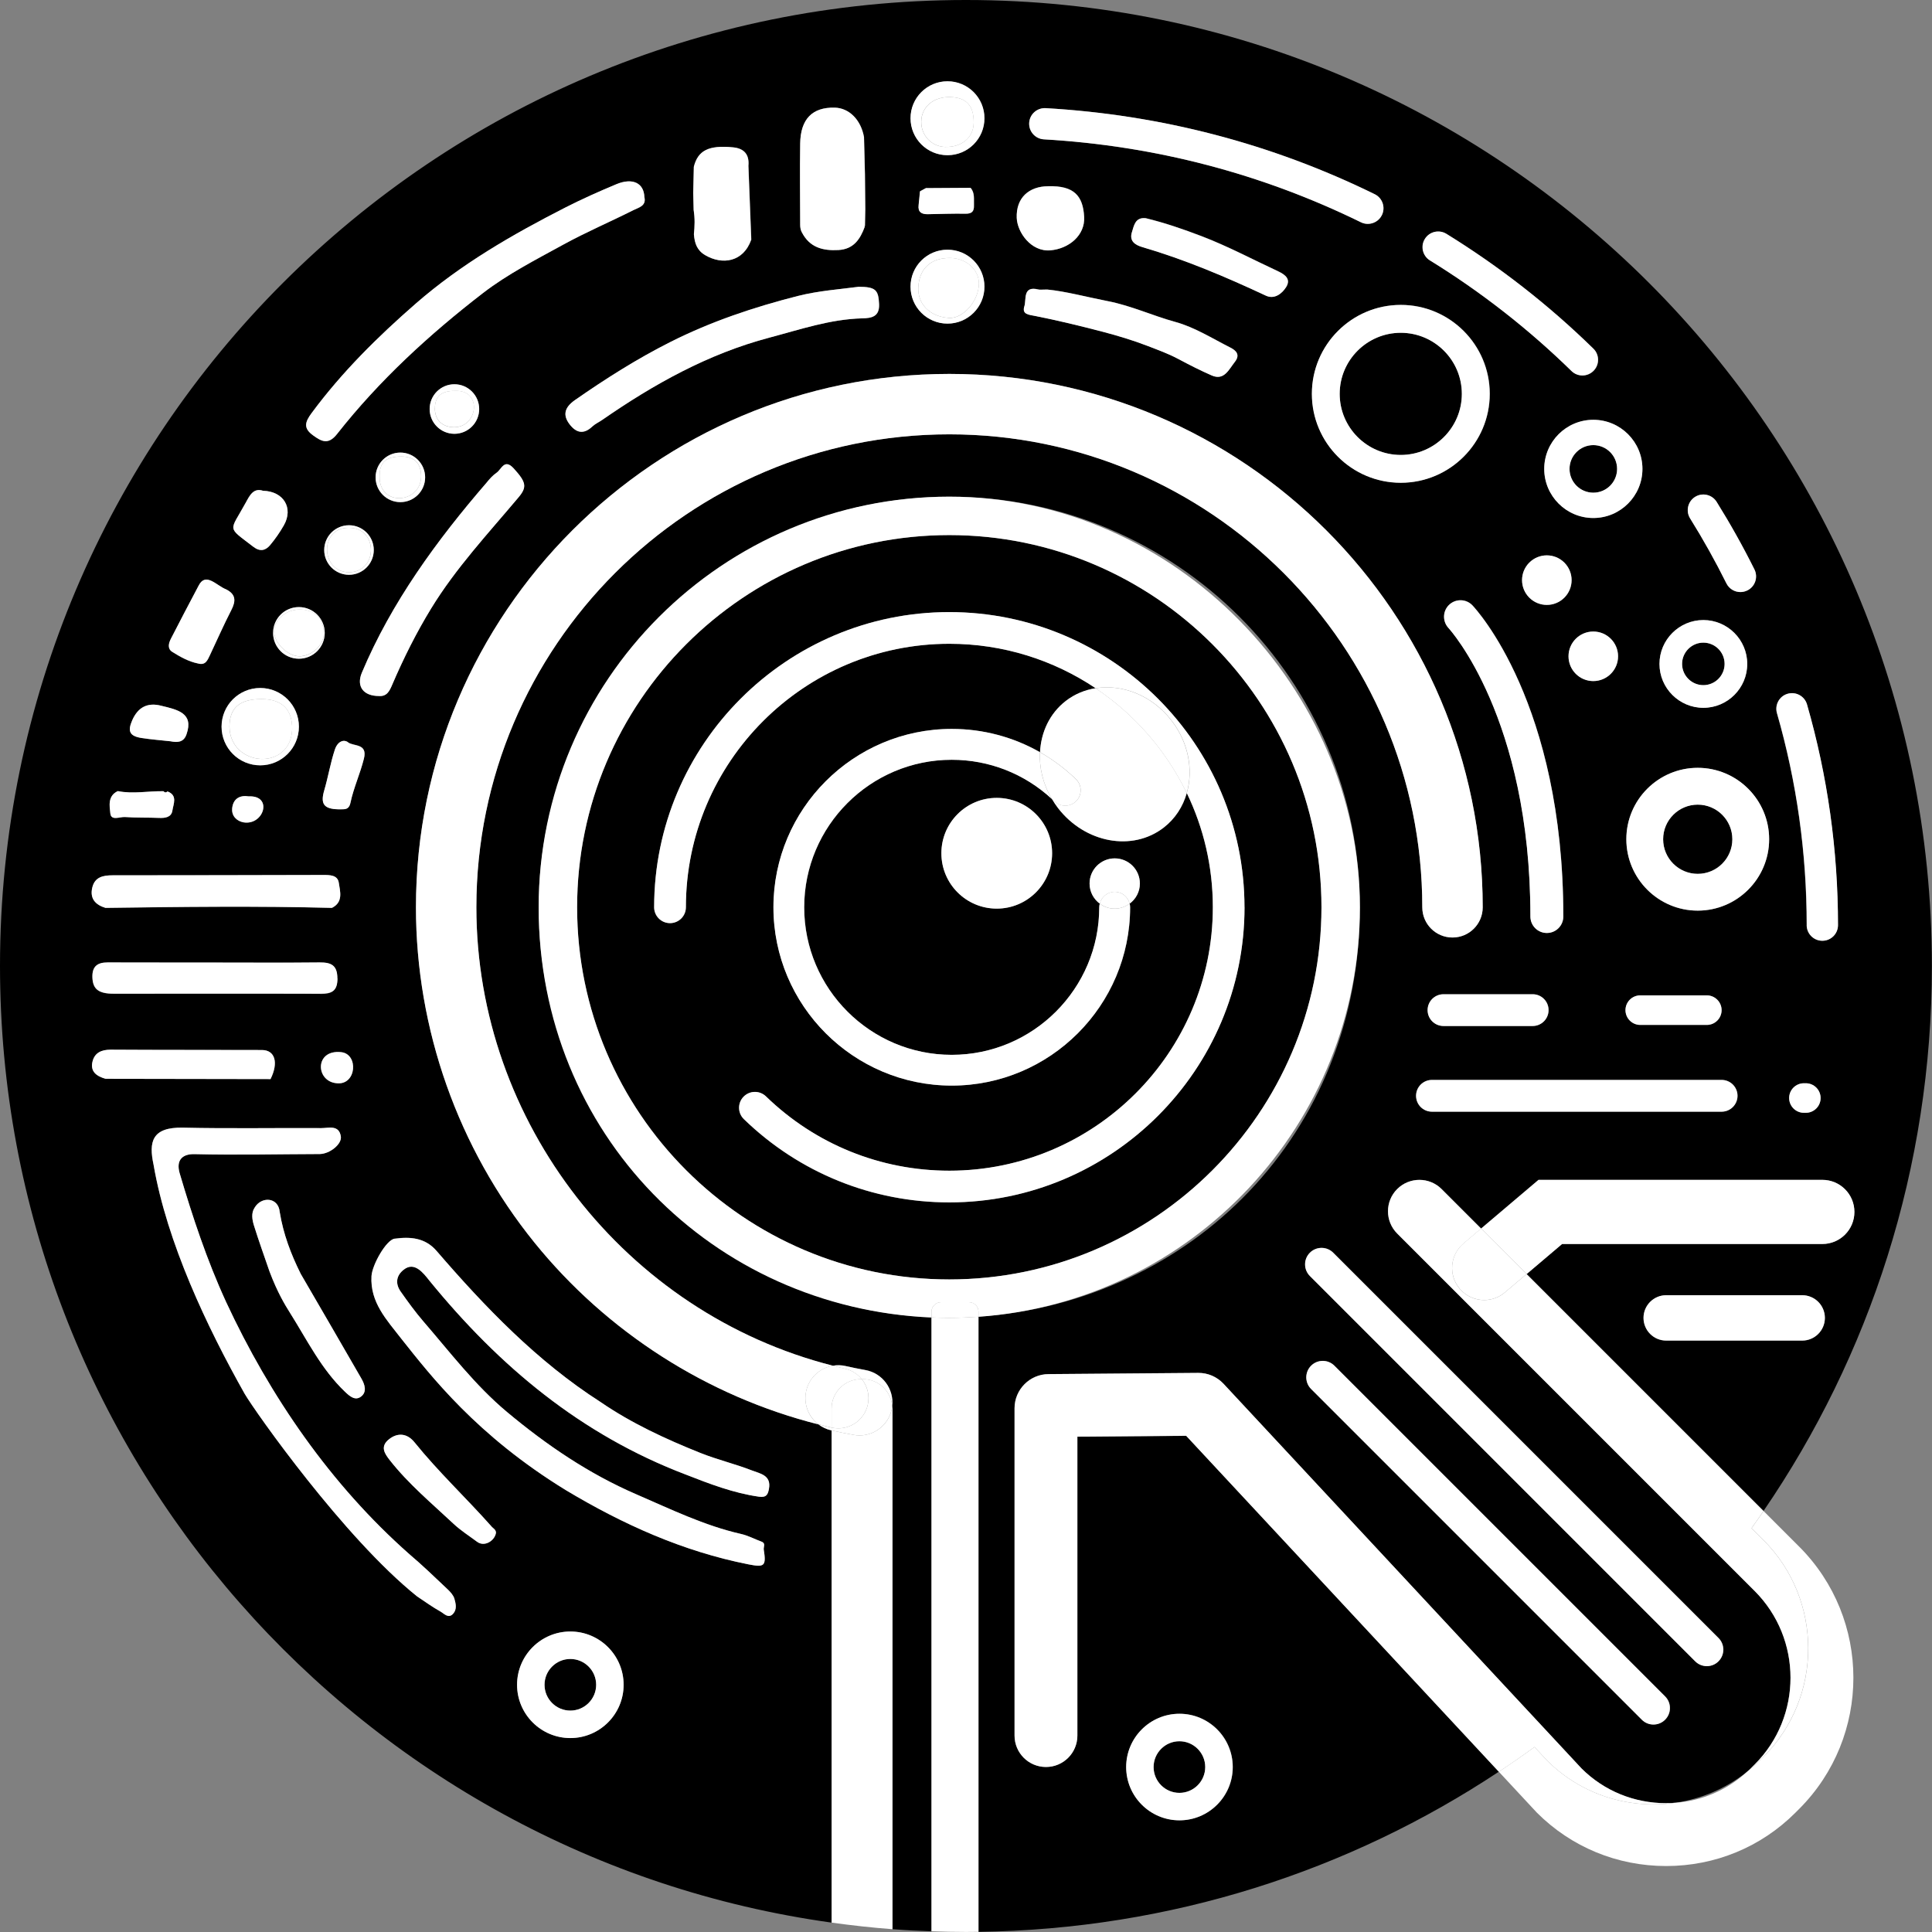 <?xml version="1.0" encoding="UTF-8"?>
<svg id="Layer_2" data-name="Layer 2" xmlns="http://www.w3.org/2000/svg" viewBox="0 0 351.75 351.75">
  <rect x="0" y="0" width="351.75" height="351.75" fill="#808080" stroke="none"/>
  <defs>
    <style>
      .cls-1 {
        fill: #fff;
      }

      .cls-2 {
        fill: none;
      }
    </style>
  </defs>
  <g id="Layer_4" data-name="Layer 4">
    <g>
      <path class="cls-2" d="m317.91,322.73c-3.8,2.97-8.21,4.8-12.76,5.48,4.78-.38,9.21-2.29,12.76-5.48Z"/>
      <path d="m240.6,165.18c0-37.36-30.4-67.76-67.76-67.76s-67.76,30.4-67.76,67.76,30.4,67.76,67.76,67.76,67.76-30.4,67.76-67.76Zm-105.23,34.5c1.11-1.14,2.94-1.17,4.08-.06,9,8.72,20.85,13.53,33.39,13.53,26.45,0,47.97-21.52,47.97-47.97,0-7.44-1.7-14.49-4.74-20.78-.7,2.46-2.11,4.67-4.21,6.29-5.71,4.4-14.32,2.81-19.23-3.56-.41-.54-.77-1.09-1.11-1.66-4.98-4.61-11.42-7.14-18.23-7.14-14.81,0-26.86,12.05-26.86,26.86s12.05,26.86,26.86,26.86,26.86-12.05,26.86-26.86c0-.23.03-.45.09-.66-1.12-.83-1.86-2.16-1.86-3.67,0-2.53,2.05-4.58,4.58-4.58s4.58,2.05,4.58,4.58c0,1.51-.74,2.83-1.86,3.66.05.21.09.43.09.66,0,17.9-14.57,32.47-32.47,32.47s-32.47-14.57-32.47-32.47,14.57-32.47,32.47-32.47c5.71,0,11.21,1.48,16.06,4.24.18-3.65,1.77-7.07,4.7-9.34,1.62-1.25,3.48-2,5.41-2.31-7.62-5.11-16.78-8.09-26.63-8.09-26.45,0-47.97,21.52-47.97,47.97,0,1.59-1.29,2.89-2.89,2.89s-2.89-1.29-2.89-2.89c0-29.63,24.11-53.74,53.74-53.74s53.74,24.11,53.74,53.74-24.11,53.74-53.74,53.74c-14.04,0-27.33-5.38-37.41-15.16-1.15-1.11-1.17-2.94-.06-4.08Zm56.19-44.34c0,5.57-4.51,10.08-10.08,10.08s-10.08-4.51-10.08-10.08,4.51-10.08,10.08-10.08,10.08,4.51,10.08,10.08Z"/>
      <path d="m103.84,302.04c-2.59,0-4.7,2.11-4.7,4.7s2.11,4.7,4.7,4.7,4.7-2.11,4.7-4.7-2.11-4.7-4.7-4.7Z"/>
      <path d="m255.03,60.59c-6.13,0-11.12,4.99-11.12,11.12s4.99,11.12,11.12,11.12,11.12-4.99,11.12-11.12-4.99-11.12-11.12-11.12Z"/>
      <path d="m309.1,159.09c3.47,0,6.3-2.82,6.3-6.3s-2.82-6.3-6.3-6.3-6.3,2.82-6.3,6.3,2.83,6.3,6.3,6.3Z"/>
      <path d="m310.12,124.75c2.14,0,3.87-1.74,3.87-3.87s-1.74-3.87-3.87-3.87-3.87,1.74-3.87,3.87,1.74,3.87,3.87,3.87Z"/>
      <path d="m285.75,85.37c0,2.39,1.94,4.33,4.33,4.33s4.33-1.94,4.33-4.33-1.94-4.33-4.33-4.33-4.33,1.94-4.33,4.33Z"/>
      <path d="m210.03,321.72c0,2.59,2.11,4.7,4.7,4.7s4.7-2.11,4.7-4.7-2.11-4.7-4.7-4.7-4.7,2.11-4.7,4.7Z"/>
      <path d="m196.14,261.56v54.42c0,3.16-2.56,5.72-5.72,5.72s-5.72-2.56-5.72-5.72v-59.59c0-3.41,2.77-6.2,6.18-6.22l27.26-.22c1.74-.01,3.39.7,4.58,1.95l65.24,70.1c4.1,4.06,9.55,6.29,15.37,6.29.61,0,1.2-.04,1.8-.09,4.56-.68,8.97-2.51,12.76-5.48.29-.26.6-.51.88-.79l.68-.68c8.71-8.71,8.71-22.88,0-31.6l-65.08-65.08c-2.23-2.23-2.23-5.85,0-8.09,2.23-2.23,5.85-2.23,8.09,0l7.19,7.19,10.45-8.86h51.67c3.23,0,5.84,2.61,5.84,5.84s-2.61,5.84-5.84,5.84h-47.39l-6.45,5.47,43.14,43.14c19.34-28.24,30.66-62.41,30.66-99.23C351.75,78.74,273.01,0,175.87,0S0,78.74,0,175.87c0,88.83,65.86,162.26,151.4,174.17v-89.61s-.06-.01-.09-.02c-.87-.2-1.65-.58-2.32-1.09-20.19-5.11-38.47-16.77-51.66-33.07-13.93-17.2-21.6-38.89-21.6-61.07,0-53.55,43.56-97.11,97.11-97.11s97.11,43.56,97.11,97.11c0,3.04-2.46,5.5-5.5,5.5s-5.5-2.46-5.5-5.5c0-47.48-38.63-86.11-86.11-86.11s-86.11,38.63-86.11,86.11c0,39.16,27.17,73.89,64.91,83.46.75-.13,1.53-.12,2.31.06,1.18.27,2.39.51,3.6.73,3.13.56,5.24,3.46,4.89,6.57.01.15.04.29.04.45v94.79c2.36.18,4.73.3,7.11.38v-111.76c-39.79-1.7-71.52-34.48-71.52-74.68s33.47-74.76,74.76-74.76,74.76,33.47,74.76,74.76-30.64,71.82-69.44,74.55v111.99c34.99-.45,67.51-11.11,94.73-29.15l-56.93-61.17-19.8.16Zm131.97-17.48h-24.76c-2.28,0-4.13-1.85-4.13-4.13s1.85-4.13,4.13-4.13h24.76c2.28,0,4.13,1.85,4.13,4.13s-1.85,4.13-4.13,4.13Zm.67-41.47h-.35c-1.49,0-2.69-1.21-2.69-2.69s1.21-2.69,2.69-2.69h.35c1.49,0,2.69,1.21,2.69,2.69s-1.21,2.69-2.69,2.69Zm-3.32-76.3c1.51-.44,3.09.44,3.52,1.95,3.75,13.02,5.64,26.53,5.64,40.17,0,1.57-1.27,2.85-2.85,2.85s-2.85-1.27-2.85-2.85c0-13.11-1.82-26.1-5.42-38.6-.43-1.51.44-3.09,1.95-3.52Zm-16.84-35.84c1.33-.83,3.09-.42,3.92.91,2.48,3.98,4.8,8.12,6.88,12.3.7,1.41.13,3.12-1.28,3.82-.41.2-.84.3-1.27.3-1.05,0-2.05-.58-2.55-1.58-2-4.02-4.22-8-6.61-11.83-.83-1.33-.42-3.09.91-3.92Zm1.51,22.42c4.41,0,7.99,3.59,7.99,7.99s-3.59,7.99-7.99,7.99-7.99-3.59-7.99-7.99,3.59-7.99,7.99-7.99Zm-1.03,26.91c7.17,0,13,5.83,13,13s-5.83,13-13,13-13-5.83-13-13,5.83-13,13-13Zm4.35,44.12c0,1.49-1.21,2.69-2.69,2.69h-12.12c-1.49,0-2.69-1.21-2.69-2.69s1.21-2.69,2.69-2.69h12.12c1.49,0,2.69,1.21,2.69,2.69Zm-14.42-98.55c0,4.93-4.01,8.94-8.94,8.94s-8.94-4.01-8.94-8.94,4.01-8.94,8.94-8.94,8.94,4.01,8.94,8.94Zm-8.94,29.61c2.49,0,4.51,2.02,4.51,4.51s-2.02,4.51-4.51,4.51-4.51-2.02-4.51-4.51,2.02-4.51,4.51-4.51Zm-8.46-4.84c-2.49,0-4.51-2.02-4.51-4.51s2.02-4.51,4.51-4.51,4.51,2.02,4.51,4.51-2.02,4.51-4.51,4.51Zm-22.19-66.64c.83-1.34,2.58-1.75,3.92-.93,9.67,5.97,18.67,13,26.76,20.91,1.12,1.1,1.14,2.9.04,4.02-.56.57-1.3.86-2.03.86s-1.44-.27-1.99-.81c-7.78-7.61-16.45-14.39-25.76-20.13-1.34-.83-1.75-2.58-.93-3.92Zm-69.05-23.81c21.02,1.21,41.18,6.48,59.91,15.67,1.41.69,1.99,2.4,1.3,3.81-.49,1.01-1.51,1.59-2.56,1.59-.42,0-.85-.09-1.25-.29-18.05-8.85-37.47-13.93-57.73-15.1-1.57-.09-2.77-1.44-2.68-3,.09-1.57,1.42-2.75,3-2.68Zm-44.69,6.46c.06-4.48,2.22-6.66,6.29-6.55,2.63.07,4.77,2.22,5.33,5.37.06,2.24.11,4.5.17,6.75.02,2.11.04,4.22.06,6.33,0,0,0,.03,0,.03-.02,1.02-.04,2.05-.06,3.07,0,0-.12.03-.12.03l.09.09c-.83,2.28-2.04,4.1-4.79,4.25-2.83.16-5.24-.45-6.66-3.22-.24-.46-.3-.89-.3-1.35-.01-4.93-.07-9.86,0-14.8Zm-19.36,4.25c.74-3.01,2.69-3.99,7.11-3.57,2.05.19,3.02,1.3,2.83,3.37.17,4.47.35,8.95.52,13.43-1.45,4.12-5.28,4.65-8.39,2.83-1.49-.87-1.93-2.19-2.04-3.74.14-1.48.2-2.98-.05-4.47-.02-1.04-.05-2.07-.07-3.1.03-1.57.07-3.16.1-4.74ZM62.12,191.57c3.18.33,2.81,5.99-.75,5.66-3.94-.26-4.14-6.19.75-5.66Zm-3.78-10.62c-12.54-.04-25.08,0-37.63-.01-2.84,0-3.84-.88-3.9-3.02-.05-1.97.93-2.68,2.77-2.67,6.54.03,13.12,0,19.65.02,6.31,0,12.62.04,18.93-.02,2.11-.02,3.26.49,3.25,2.93,0,2.33-1.07,2.8-3.09,2.79Zm7.47,70.06c.6,1.05,1.05,2.41-.08,3.26-1.07.81-2.06-.06-2.91-.87-4.33-4.12-6.92-9.45-10.04-14.41-.86-1.36-2.27-3.67-3.71-7.5-.96-2.79-1.96-5.57-2.84-8.39-.32-1.04-.52-2.26.12-3.21,1.2-2.09,4.33-2,4.58.79.64,3.96,2.04,7.68,3.83,11.26,3.69,6.35,7.39,12.7,11.05,19.07Zm.45-112.88c-.68,2.73-1.88,5.29-2.45,8.03-.3,1.44-1.26,1.14-2.16,1.18-2.67-.05-3.34-.96-2.61-3.45.72-2.45,1.12-4.97,1.93-7.41.5-1.51,1.61-1.93,2.41-1.34,1.04.77,3.59.15,2.89,2.97Zm-7.23-37.99c0-2.49,2.02-4.51,4.51-4.51s4.51,2.02,4.51,4.51-2.02,4.51-4.51,4.51-4.51-2.02-4.51-4.51Zm.09,15.09c0,2.6-2.1,4.7-4.7,4.7s-4.7-2.1-4.7-4.7,2.1-4.7,4.7-4.7,4.7,2.1,4.7,4.7Zm-11.74,24.11c-3.89,0-7.04-3.15-7.04-7.04s3.15-7.04,7.04-7.04,7.04,3.15,7.04,7.04-3.15,7.04-7.04,7.04Zm-3.04,10.39c-1.22-.23-2.19-1.15-2.07-2.48.16-1.86,1.43-2.51,3.04-2.25,4.42-.2,2.74,5.33-.96,4.73Zm.38-58.18c.72-1.33,1.41-2.77,3.16-2.2,3.78.1,5.56,3.16,3.81,6.26-.73,1.29-1.59,2.53-2.54,3.66-.83.98-1.83,1.21-3.03.28-4.91-3.78-4.33-2.65-1.41-8.01Zm-13.6,24.76c1.66-3.23,3.33-6.45,5.04-9.65,1.29-2.57,3.26-.02,5.02.66,1.77.9,1.79,2.11.95,3.75-1.4,2.71-2.62,5.52-3.93,8.28-.41.87-.79,1.85-2.14,1.46-1.7-.34-3.23-1.2-4.7-2.12-.89-.56-.66-1.54-.23-2.37Zm-7.04,14.83q1.58-3.63,5.31-2.64c3.01.72,5.9,1.36,4.59,5.14-.5,1.57-1.71,1.57-2.93,1.32-1.81-.2-3.53-.32-5.23-.59-2.2-.34-2.63-1.2-1.74-3.23Zm-2.63,12.9c2.78.56,5.53-.03,8.31.02.23.28.48.28.74.04,1.89.73,1.06,2.29.89,3.47-.17,1.23-1.29,1.4-2.43,1.35-2.07-.09-4.16-.01-6.22-.16-.92-.06-2.51.73-2.65-.65-.15-1.35-.51-3.21,1.36-4.07Zm-4.64,17.56c.46-1.93,1.99-2.22,3.7-2.23,12.77,0,25.53-.04,38.3-.06,1.21,0,2.66-.02,2.88,1.41.24,1.59.85,3.53-1.25,4.58-13.74-.35-27.49-.18-41.23,0-1.84-.56-2.87-1.7-2.4-3.7Zm.05,31.64c.4-1.57,1.63-2.13,3.27-2.12,9.19.05,18.38.02,27.57.06,2.39,0,3.05,2.31,1.56,5.29-10-.02-20.01-.03-30.02-.05-1.62-.45-2.86-1.3-2.38-3.18Zm65.64,100.56c-.87.96-1.64-.02-2.29-.38-1.49-.83-2.87-1.84-4.29-2.78-13.3-10.66-29.46-33.62-31.37-36.86-6.86-12.17-14.16-27.55-16.6-41.74-.87-4.08-.38-6.87,5.39-6.73,8.38.19,16.77.03,25.16.08,1.35,0,3.23-.64,3.55,1.53.21,1.37-1.97,3.15-3.81,3.19-7.58.02-15.18.2-22.76.02-2.16-.08-3.49.97-2.78,3.47,2.36,7.96,4.98,15.86,8.44,23.41,8.01,17.24,19.08,33.32,33.37,45.94,2.41,2.05,4.7,4.25,7,6.43.5.47,1.03,1.07,1.21,1.7.25.88.49,1.92-.23,2.71Zm4.39-13.08c-1.46-1.08-3.01-2.06-4.32-3.3-3.99-3.74-8.21-7.26-11.61-11.59-.91-1.16-1.84-2.47-.08-3.83,1.51-1.16,3.23-1.09,4.6.6,4.35,5.39,9.41,10.13,14,15.3.31.35.79.55.84,1.13-.2,1.48-2.08,2.66-3.42,1.68Zm16.95,35.72c-5.35,0-9.7-4.35-9.7-9.7s4.35-9.7,9.7-9.7,9.7,4.35,9.7,9.7-4.35,9.7-9.7,9.7Zm-24.39-88.73c8.87,10.28,18.37,20.17,29.86,27.53,5.66,3.88,11.87,6.74,18.19,9.28,3.04,1.22,6.31,1.99,9.39,3.19,1.53.59,3.56.87,3.1,3.36-.18.99-.44,1.62-1.81,1.42-4.66-.66-9.03-2.35-13.33-4.03-19.08-7.26-33.93-19.67-46.69-35.32-1.13-1.44-2.73-3.49-4.64-2-1.4,1.06-1.6,2.55-.58,4,1.31,1.86,2.65,3.71,4.13,5.43,4.89,5.66,9.43,11.66,15.22,16.49,7.2,6.02,14.92,11.26,23.54,14.99,6.23,2.69,12.37,5.7,19.06,7.22,1.29.29,2.49.94,3.74,1.4.8.29.38.91.41,1.41.49,3.08.14,3.31-2.81,2.72-11.92-2.36-22.84-7.28-33.16-13.47-16.33-10.01-24.63-20.85-30.04-27.64-2.61-3.38-5.68-6.57-5.4-11.36.12-2.06,2.68-6.6,4.22-6.82,2.78-.39,5.51-.2,7.59,2.19Zm14.98-137.2c-5.53,6.58-11.43,12.89-15.94,20.27-2.71,4.43-5.02,9.08-7.08,13.86-.47,1.1-.94,2.2-2.44,2.08-2.78,0-4.13-1.71-3.11-4.21,5.39-12.83,13.69-24.18,22.72-34.63.54-.66,1.12-1.33,1.81-1.8.91-.62,1.42-2.67,3.14-.77,2.22,2.45,2.46,3.34.89,5.21Zm-26.04-3.6c0-2.49,2.02-4.51,4.51-4.51s4.51,2.02,4.51,4.51-2.02,4.51-4.51,4.51-4.51-2.02-4.51-4.51Zm9.84-12.44c0-2.49,2.02-4.51,4.51-4.51s4.51,2.02,4.51,4.51-2.02,4.51-4.51,4.51-4.51-2.02-4.51-4.51Zm9.72-21.12c-9.79,7.55-18.9,15.91-26.58,25.67-1.59,2.02-2.8,1.38-4.37.25-1.78-1.29-1.5-2.39-.27-4.05,5.52-7.45,12.03-13.89,18.99-19.96,8.23-7.17,17.57-12.55,27.21-17.47,3.03-1.55,6.14-2.93,9.28-4.24,2.97-1.24,5.04-.22,5.11,2.37.37,1.6-1.06,1.88-2,2.35-4.25,2.14-8.65,4.01-12.81,6.3-4.97,2.73-10.11,5.35-14.57,8.79Zm69.05,4.61c-5.85.15-11.33,2.03-16.9,3.51-11.16,2.95-21.06,8.48-30.47,15-.58.4-1.26.7-1.77,1.18-1.59,1.51-2.95,1.18-4.17-.44-1.21-1.61-.95-3.01,1.02-4.38,5.56-3.87,11.25-7.49,17.33-10.55,7.42-3.75,15.21-6.36,23.22-8.39,3.79-.96,7.69-1.23,11.04-1.67,3.16,0,3.65.57,3.77,3.14.1,2.3-1.34,2.56-3.06,2.61Zm15.52.96c-3.72,0-6.73-3.01-6.73-6.73s3.01-6.73,6.73-6.73,6.73,3.01,6.73,6.73-3.01,6.73-6.73,6.73Zm4.82-21.56c.05,1.1-.36,1.55-1.51,1.54-2.29-.04-4.59.05-6.88.09-1.13.02-1.83-.37-1.68-1.66.1-.86.17-1.72.26-2.59,0,0,.02.11.02.11l.07-.08c.33-.18.66-.35.98-.53,2.7-.01,5.41-.03,8.13-.05.82.94.57,2.07.62,3.17Zm-4.82-9.11c-3.72,0-6.73-3.01-6.73-6.73s3.01-6.73,6.73-6.73,6.73,3.01,6.73,6.73-3.01,6.73-6.73,6.73Zm18.37,5.64c4.59-.11,6.31,1.66,6.51,5.6.18,3.32-2.73,5.78-6.14,6.07-3.54.31-6.04-3.3-6.14-5.9-.14-3.63,2.18-5.75,5.76-5.77Zm33.95,31.98c-1.1,1.39-1.95,3.45-4.19,2.48-2.07-.9-4.12-1.95-6.09-3-1.83-.98-3.73-1.66-5.62-2.39-2.68-1.04-5.45-1.86-8.22-2.59-4.04-1.06-8.1-2.04-12.19-2.85-1.22-.24-2.5-.28-2.01-1.79.39-1.2-.34-3.76,2.53-3.04.3.08.64.01,1.62.01,3.33.32,7.19,1.37,11.11,2.13,4.23.83,8.13,2.65,12.25,3.78,3.5.96,6.7,3,9.99,4.66,1.01.51,1.85,1.28.82,2.6Zm9.34-13.64c-.77,1.23-2.15,2.3-3.71,1.57-7.31-3.41-14.71-6.56-22.47-8.83-1.3-.38-2.44-1.08-1.91-2.72.39-1.21.59-2.76,2.53-2.54,3.46.84,6.84,2.01,10.18,3.28,4.78,1.83,9.29,4.24,13.92,6.39,1.33.62,2.32,1.45,1.45,2.84Zm4.69,19.46c0-8.93,7.26-16.19,16.19-16.19s16.19,7.26,16.19,16.19-7.26,16.19-16.19,16.19-16.19-7.26-16.19-16.19Zm24.87,42.64c-1.13-1.21-1.08-3.1.12-4.24,1.2-1.13,3.09-1.09,4.23.11.68.71,16.55,17.83,16.55,56.65,0,1.66-1.34,3-3,3s-3-1.34-3-3c0-36.21-14.76-52.36-14.91-52.52Zm-.91,66.68h16.24c1.59,0,2.89,1.29,2.89,2.89s-1.29,2.89-2.89,2.89h-16.24c-1.59,0-2.89-1.29-2.89-2.89s1.29-2.89,2.89-2.89Zm-2.1,15.6h52.74c1.59,0,2.89,1.29,2.89,2.89s-1.29,2.89-2.89,2.89h-52.74c-1.59,0-2.89-1.29-2.89-2.89s1.29-2.89,2.89-2.89Zm42.45,116.48c-.59.59-1.35.88-2.12.88s-1.54-.29-2.12-.88l-60.21-60.21c-1.17-1.17-1.17-3.07,0-4.24,1.17-1.17,3.07-1.17,4.24,0l60.21,60.21c1.17,1.17,1.17,3.07,0,4.24Zm-64.67-85.03c1.17-1.17,3.07-1.17,4.24,0l70.15,70.15c1.17,1.17,1.17,3.07,0,4.24-.59.59-1.35.88-2.12.88s-1.54-.29-2.12-.88l-70.15-70.15c-1.17-1.17-1.17-3.07,0-4.24Zm-14.05,93.65c0,5.35-4.35,9.7-9.7,9.7s-9.7-4.35-9.7-9.7,4.35-9.7,9.7-9.7,9.7,4.35,9.7,9.7Z"/>
      <path class="cls-1" d="m171.33,237.09h5.08c.96,0,1.74.78,1.74,1.74v.91c38.8-2.73,69.44-35.05,69.44-74.55s-33.47-74.76-74.76-74.76-74.76,33.47-74.76,74.76,31.74,72.98,71.52,74.68v-1.04c0-.96.78-1.74,1.74-1.74Zm-66.26-71.91c0-37.36,30.4-67.76,67.76-67.76s67.76,30.4,67.76,67.76-30.4,67.76-67.76,67.76-67.76-30.4-67.76-67.76Z"/>
      <path class="cls-1" d="m81.52,289.38c-2.3-2.18-4.58-4.38-7-6.43-14.29-12.62-25.36-28.7-33.37-45.94-3.47-7.55-6.09-15.46-8.44-23.41-.72-2.5.62-3.55,2.78-3.47,7.58.18,15.18,0,22.76-.02,1.83-.05,4.01-1.82,3.81-3.19-.33-2.18-2.21-1.53-3.55-1.53-8.39-.05-16.77.11-25.16-.08-5.77-.13-6.26,2.65-5.39,6.73,2.44,14.19,9.74,29.57,16.6,41.74,1.9,3.24,18.07,26.2,31.37,36.86,1.42.94,2.8,1.95,4.29,2.78.66.37,1.42,1.34,2.29.38.72-.79.48-1.84.23-2.71-.18-.63-.71-1.22-1.21-1.7Z"/>
      <path class="cls-1" d="m90.4,86.08c-.69.47-1.28,1.14-1.81,1.8-9.04,10.46-17.34,21.81-22.72,34.63-1.03,2.5.33,4.21,3.11,4.21,1.5.12,1.97-.98,2.44-2.08,2.05-4.78,4.37-9.43,7.08-13.86,4.51-7.38,10.41-13.68,15.94-20.27,1.57-1.87,1.33-2.76-.89-5.21-1.72-1.9-2.23.15-3.14.77Z"/>
      <path class="cls-1" d="m19.2,165.29c13.75-.19,27.49-.36,41.23,0,2.1-1.05,1.49-2.99,1.25-4.58-.22-1.43-1.67-1.41-2.88-1.41-12.77.03-25.53.06-38.3.06-1.71,0-3.24.29-3.7,2.23-.48,2,.56,3.14,2.4,3.7Z"/>
      <path class="cls-1" d="m61.43,178.15c0-2.44-1.15-2.95-3.25-2.93-6.31.07-12.62.02-18.93.02-6.53-.02-13.11.01-19.65-.02-1.84,0-2.82.7-2.77,2.67.06,2.15,1.06,3.02,3.9,3.02,12.54.01,25.08-.03,37.63.01,2.02,0,3.09-.46,3.09-2.79Z"/>
      <path class="cls-1" d="m47.69,191.17c-9.19-.03-18.38,0-27.57-.06-1.64,0-2.87.55-3.27,2.12-.48,1.88.76,2.73,2.38,3.18,10.01.01,20.02.03,30.02.05,1.49-2.99.83-5.28-1.56-5.29Z"/>
      <path class="cls-1" d="m71.86,225.52c-1.54.21-4.1,4.76-4.22,6.82-.28,4.79,2.79,7.98,5.4,11.36,5.4,6.79,13.7,17.63,30.04,27.64,10.32,6.18,21.23,11.11,33.16,13.47,2.95.58,3.3.35,2.81-2.72-.04-.5.39-1.12-.41-1.41-1.25-.46-2.45-1.11-3.74-1.4-6.69-1.52-12.83-4.53-19.06-7.22-8.62-3.72-16.34-8.97-23.54-14.99-5.79-4.84-10.33-10.83-15.22-16.49-1.48-1.72-2.82-3.57-4.13-5.43-1.02-1.45-.81-2.94.58-4,1.91-1.5,3.51.56,4.64,2,12.77,15.65,27.62,28.06,46.69,35.32,4.3,1.68,8.67,3.37,13.33,4.03,1.37.19,1.63-.44,1.81-1.42.46-2.49-1.57-2.77-3.1-3.36-3.08-1.2-6.35-1.97-9.39-3.19-6.32-2.53-12.53-5.39-18.19-9.28-11.49-7.36-21-17.25-29.86-27.53-2.08-2.39-4.8-2.57-7.59-2.19Z"/>
      <path class="cls-1" d="m89.47,277.9c-4.59-5.17-9.65-9.91-14-15.3-1.37-1.7-3.09-1.77-4.6-.6-1.75,1.36-.83,2.66.08,3.83,3.39,4.33,7.62,7.85,11.61,11.59,1.31,1.23,2.87,2.21,4.32,3.3,1.33.98,3.21-.2,3.42-1.68-.04-.58-.53-.78-.84-1.13Z"/>
      <path class="cls-1" d="m31.35,118.67c1.47.92,3,1.78,4.7,2.12,1.35.39,1.72-.59,2.14-1.46,1.31-2.76,2.53-5.56,3.93-8.28.85-1.64.83-2.85-.95-3.75-1.76-.67-3.73-3.23-5.02-.66-1.71,3.2-3.37,6.43-5.04,9.65-.42.82-.66,1.8.23,2.37Z"/>
      <path class="cls-1" d="m46.13,99.55c1.2.93,2.2.7,3.03-.28.95-1.13,1.81-2.37,2.54-3.66,1.75-3.11-.04-6.16-3.81-6.26-1.75-.58-2.44.87-3.16,2.2-2.93,5.36-3.5,4.23,1.41,8.01Z"/>
      <path class="cls-1" d="m50.93,220.68c-.24-2.79-3.38-2.88-4.58-.79-.64.95-.44,2.17-.12,3.21.88,2.82,1.88,5.6,2.84,8.39,1.44,3.83,2.85,6.14,3.71,7.5,3.13,4.96,5.71,10.29,10.04,14.41.85.81,1.84,1.68,2.91.87,1.13-.86.68-2.21.08-3.26-3.66-6.37-7.36-12.71-11.05-19.07-1.79-3.58-3.19-7.3-3.83-11.26Z"/>
      <path class="cls-1" d="m63.37,135.15c-.8-.6-1.91-.17-2.41,1.34-.81,2.44-1.21,4.96-1.93,7.41-.73,2.48-.06,3.4,2.61,3.45.91-.05,1.86.25,2.16-1.18.58-2.74,1.77-5.3,2.45-8.03.7-2.83-1.84-2.2-2.89-2.97Z"/>
      <path class="cls-1" d="m25.81,134.37c1.7.26,3.43.39,5.23.59,1.22.25,2.43.24,2.93-1.32,1.3-3.78-1.58-4.42-4.59-5.14q-3.72-.98-5.31,2.64c-.89,2.03-.46,2.89,1.74,3.23Z"/>
      <path class="cls-1" d="m22.74,148.75c2.07.15,4.15.07,6.22.16,1.14.05,2.25-.12,2.43-1.35.17-1.18,1-2.74-.89-3.47-.26.24-.51.23-.74-.04-2.78-.05-5.53.54-8.31-.02-1.87.86-1.51,2.72-1.36,4.07.15,1.38,1.73.59,2.65.65Z"/>
      <path class="cls-1" d="m61.37,197.22c3.56.33,3.93-5.32.75-5.66-4.9-.54-4.69,5.4-.75,5.66Z"/>
      <path class="cls-1" d="m42.27,147.24c-.11,1.33.85,2.26,2.07,2.48,3.71.6,5.38-4.93.96-4.73-1.61-.26-2.88.39-3.04,2.25Z"/>
      <path class="cls-1" d="m117.32,35.91c-.07-2.59-2.14-3.61-5.11-2.37-3.14,1.31-6.25,2.7-9.28,4.24-9.64,4.92-18.98,10.3-27.21,17.47-6.97,6.07-13.48,12.51-18.99,19.96-1.24,1.67-1.51,2.76.27,4.05,1.56,1.14,2.78,1.77,4.37-.25,7.68-9.76,16.79-18.12,26.58-25.67,4.47-3.44,9.6-6.06,14.57-8.79,4.17-2.29,8.56-4.16,12.81-6.3.93-.47,2.37-.75,2-2.35Z"/>
      <path class="cls-1" d="m156.28,52.22c-3.35.45-7.24.71-11.04,1.67-8.01,2.04-15.8,4.65-23.22,8.39-6.07,3.06-11.77,6.68-17.33,10.55-1.97,1.37-2.23,2.77-1.02,4.38,1.22,1.62,2.58,1.94,4.17.44.51-.48,1.19-.78,1.77-1.18,9.41-6.52,19.31-12.05,30.47-15,5.57-1.47,11.06-3.36,16.9-3.51,1.72-.04,3.16-.3,3.06-2.61-.12-2.57-.61-3.13-3.77-3.14Z"/>
      <path class="cls-1" d="m145.99,42.3c1.42,2.77,3.82,3.38,6.66,3.22,2.75-.15,3.96-1.97,4.79-4.25l-.09-.09s.12-.03.12-.03c.02-1.02.04-2.05.06-3.07,0,0,0-.03,0-.03-.02-2.11-.04-4.22-.06-6.33-.06-2.25-.11-4.5-.17-6.75-.56-3.15-2.69-5.31-5.33-5.37-4.07-.1-6.23,2.07-6.29,6.55-.07,4.93-.01,9.86,0,14.8,0,.46.07.9.3,1.35Z"/>
      <path class="cls-1" d="m224,63.29c-3.29-1.66-6.5-3.7-9.99-4.66-4.13-1.13-8.02-2.95-12.25-3.78-3.92-.77-7.78-1.81-11.11-2.13-.99,0-1.32.07-1.62-.01-2.87-.72-2.14,1.84-2.53,3.04-.49,1.51.79,1.55,2.01,1.79,4.09.81,8.15,1.8,12.19,2.85,2.78.73,5.55,1.56,8.22,2.59,1.88.73,3.79,1.41,5.62,2.39,1.97,1.05,4.02,2.1,6.09,3,2.24.97,3.09-1.08,4.19-2.48,1.04-1.32.19-2.09-.82-2.6Z"/>
      <path class="cls-1" d="m126.34,42.71c.12,1.55.55,2.87,2.04,3.74,3.11,1.83,6.94,1.29,8.39-2.83-.17-4.48-.35-8.96-.52-13.43.19-2.07-.78-3.18-2.83-3.37-4.41-.42-6.36.57-7.11,3.57-.03,1.59-.07,3.17-.1,4.74.02,1.03.05,2.06.07,3.1.25,1.49.19,2.99.05,4.47Z"/>
      <path class="cls-1" d="m232.71,49.41c-4.63-2.15-9.14-4.56-13.92-6.39-3.34-1.28-6.72-2.44-10.18-3.28-1.94-.22-2.15,1.34-2.53,2.54-.52,1.63.61,2.34,1.91,2.72,7.76,2.27,15.16,5.41,22.47,8.83,1.55.73,2.94-.34,3.71-1.57.87-1.4-.12-2.22-1.45-2.84Z"/>
      <path class="cls-1" d="m191.24,45.58c3.41-.3,6.32-2.76,6.14-6.07-.21-3.94-1.93-5.71-6.51-5.6-3.58.02-5.9,2.14-5.76,5.77.1,2.6,2.6,6.21,6.14,5.9Z"/>
      <path class="cls-1" d="m176.7,34.2c-2.71.02-5.43.04-8.13.05-.32.17-.65.35-.98.53l-.07.08s-.02-.11-.02-.11c-.09.86-.16,1.73-.26,2.59-.16,1.29.54,1.68,1.68,1.66,2.29-.04,4.59-.13,6.88-.09,1.15.02,1.56-.44,1.51-1.54-.05-1.09.2-2.23-.62-3.17Z"/>
      <path class="cls-1" d="m54.42,132.3c0-3.89-3.15-7.04-7.04-7.04s-7.04,3.15-7.04,7.04,3.15,7.04,7.04,7.04,7.04-3.15,7.04-7.04Zm-12.65-.02c.02-3.43,1.88-5.02,5.87-5,3.72.02,5.58,1.86,5.55,5.5-.29,7.68-11.33,6.86-11.42-.5Z"/>
      <path class="cls-1" d="m47.65,127.28c-3.99-.02-5.85,1.57-5.87,5,.09,7.36,11.13,8.18,11.42.5.03-3.64-1.83-5.48-5.55-5.5Z"/>
      <path class="cls-1" d="m54.42,110.53c-2.6,0-4.7,2.1-4.7,4.7s2.1,4.7,4.7,4.7,4.7-2.1,4.7-4.7-2.1-4.7-4.7-4.7Zm.18,8.96c-2.08.08-4.64-2.34-4.69-4.41-.05-2.16,2.07-4.07,4.56-4.1,2.76-.04,4.46,1.62,4.47,4.37,0,2.09-2.06,4.06-4.34,4.15Z"/>
      <path class="cls-1" d="m54.47,110.97c-2.5.04-4.61,1.94-4.56,4.1.05,2.08,2.61,4.49,4.69,4.41,2.29-.09,4.35-2.06,4.34-4.15-.01-2.75-1.71-4.41-4.47-4.37Z"/>
      <path class="cls-1" d="m68.05,100.14c0-2.49-2.02-4.51-4.51-4.51s-4.51,2.02-4.51,4.51,2.02,4.51,4.51,4.51,4.51-2.02,4.51-4.51Zm-4.48,4.04c-5.19.03-5.47-8.04-.21-8.08,5.53-.21,5.54,8.06.21,8.08Z"/>
      <path class="cls-1" d="m63.36,96.1c-5.26.05-4.98,8.11.21,8.08,5.33-.02,5.31-8.29-.21-8.08Z"/>
      <path class="cls-1" d="m77.4,86.91c0-2.49-2.02-4.51-4.51-4.51s-4.51,2.02-4.51,4.51,2.02,4.51,4.51,4.51,4.51-2.02,4.51-4.51Zm-8.29-.19c0-2.58,1.14-3.61,4-3.6,2.37.01,3.59,1.26,3.56,3.67-.09,4.91-7.68,5.53-7.56-.07Z"/>
      <path class="cls-1" d="m76.67,86.79c.02-2.4-1.19-3.66-3.56-3.67-2.86-.01-4.01,1.02-4,3.6-.11,5.6,7.48,4.98,7.56.07Z"/>
      <path class="cls-1" d="m87.24,74.47c0-2.49-2.02-4.51-4.51-4.51s-4.51,2.02-4.51,4.51,2.02,4.51,4.51,4.51,4.51-2.02,4.51-4.51Zm-8.06-.15c.03-2.16,1.18-3.17,3.62-3.15,5.03-.28,4.28,6.6-.12,6.62-2.21-.03-3.53-1.34-3.51-3.47Z"/>
      <path class="cls-1" d="m82.8,71.16c-2.44-.01-3.6.99-3.62,3.15-.02,2.13,1.3,3.44,3.51,3.47,4.4-.03,5.15-6.9.12-6.62Z"/>
      <path class="cls-1" d="m281.62,169.87c1.66,0,3-1.34,3-3,0-38.82-15.88-55.94-16.55-56.65-1.14-1.2-3.03-1.24-4.23-.11-1.2,1.13-1.25,3.03-.12,4.24.15.16,14.91,16.31,14.91,52.52,0,1.66,1.34,3,3,3Z"/>
      <circle class="cls-1" cx="281.62" cy="105.62" r="4.51" transform="translate(7.8 230.07) rotate(-45)"/>
      <circle class="cls-1" cx="290.08" cy="119.49" r="4.51"/>
      <path class="cls-1" d="m328.94,168.43c0,1.57,1.27,2.85,2.85,2.85s2.85-1.27,2.85-2.85c0-13.64-1.9-27.16-5.64-40.17-.43-1.51-2.01-2.38-3.52-1.95-1.51.43-2.38,2.01-1.95,3.52,3.6,12.5,5.42,25.49,5.42,38.6Z"/>
      <path class="cls-1" d="m314.32,106.21c.5,1,1.5,1.58,2.55,1.58.43,0,.86-.1,1.27-.3,1.41-.7,1.98-2.41,1.28-3.82-2.08-4.18-4.4-8.32-6.88-12.3-.83-1.33-2.59-1.74-3.92-.91-1.33.83-1.74,2.59-.91,3.92,2.39,3.83,4.61,7.81,6.61,11.83Z"/>
      <path class="cls-1" d="m260.35,47.42c9.31,5.74,17.98,12.52,25.76,20.13.55.54,1.27.81,1.99.81s1.48-.29,2.03-.86c1.1-1.12,1.08-2.93-.04-4.02-8.08-7.91-17.09-14.94-26.76-20.91-1.34-.82-3.09-.41-3.92.93-.83,1.34-.41,3.09.93,3.92Z"/>
      <path class="cls-1" d="m190.05,25.37c20.26,1.17,39.68,6.25,57.73,15.1.4.2.83.29,1.25.29,1.05,0,2.06-.59,2.56-1.59.69-1.41.11-3.12-1.3-3.81-18.73-9.19-38.89-14.46-59.91-15.67-1.58-.08-2.91,1.11-3,2.68-.09,1.57,1.11,2.91,2.68,3Z"/>
      <path class="cls-1" d="m172.5,45.46c-3.72,0-6.73,3.01-6.73,6.73s3.01,6.73,6.73,6.73,6.73-3.01,6.73-6.73-3.01-6.73-6.73-6.73Zm.18,12.42c-3.57-.29-5.63-2.67-5.49-5.56.16-3.35,2.22-5.38,5.77-5.35,2.91.02,5.27,2.11,5.26,4.66-.02,3.13-2.87,6.48-5.55,6.26Z"/>
      <path class="cls-1" d="m172.96,46.97c-3.55-.03-5.61,2.01-5.77,5.35-.14,2.89,1.91,5.27,5.49,5.56,2.68.22,5.53-3.13,5.55-6.26.01-2.54-2.35-4.64-5.26-4.66Z"/>
      <path class="cls-1" d="m172.5,14.8c-3.72,0-6.73,3.01-6.73,6.73s3.01,6.73,6.73,6.73,6.73-3.01,6.73-6.73-3.01-6.73-6.73-6.73Zm-.41,11.95c-2.46-.05-4.39-2.07-4.37-4.58.02-2.7,2.21-4.57,5.25-4.5,2.97.07,4.34,1.56,4.3,4.69-.03,2.67-2.14,4.46-5.18,4.39Z"/>
      <path class="cls-1" d="m172.98,17.67c-3.04-.07-5.23,1.81-5.25,4.5-.02,2.51,1.91,4.53,4.37,4.58,3.04.07,5.15-1.72,5.18-4.39.04-3.13-1.33-4.62-4.3-4.69Z"/>
      <path class="cls-1" d="m172.83,239.94c-1.09,0-2.16-.04-3.24-.08v111.76c2.09.07,4.18.12,6.28.12.76,0,1.52-.01,2.28-.02v-111.99c-1.76.12-3.53.21-5.32.21Z"/>
      <path class="cls-1" d="m178.15,239.73v-.91c0-.96-.78-1.74-1.74-1.74h-5.08c-.96,0-1.74.78-1.74,1.74v1.04c1.08.05,2.15.08,3.24.08,1.79,0,3.56-.09,5.32-.21Z"/>
      <path class="cls-1" d="m226.58,165.18c0-29.63-24.11-53.74-53.74-53.74s-53.74,24.11-53.74,53.74c0,1.59,1.29,2.89,2.89,2.89s2.89-1.29,2.89-2.89c0-26.45,21.52-47.97,47.97-47.97,9.84,0,19,2.98,26.63,8.09,4.89-.79,10.3,1.31,13.82,5.87,3.11,4.03,3.99,9,2.78,13.22,3.04,6.29,4.74,13.34,4.74,20.78,0,26.45-21.52,47.97-47.97,47.97-12.53,0-24.39-4.8-33.39-13.53-1.15-1.11-2.97-1.08-4.08.06-1.11,1.14-1.08,2.97.06,4.08,10.08,9.77,23.37,15.16,37.41,15.16,29.63,0,53.74-24.11,53.74-53.74Z"/>
      <path class="cls-1" d="m189.34,136.95c-4.85-2.76-10.35-4.24-16.06-4.24-17.91,0-32.47,14.57-32.47,32.47s14.57,32.47,32.47,32.47,32.47-14.57,32.47-32.47c0-.23-.03-.45-.09-.66-.76.57-1.7.92-2.72.92s-1.96-.35-2.72-.91c-.05.21-.09.43-.09.66,0,14.81-12.05,26.86-26.86,26.86s-26.86-12.05-26.86-26.86,12.05-26.86,26.86-26.86c6.8,0,13.25,2.53,18.23,7.14-1.6-2.69-2.31-5.67-2.17-8.51Z"/>
      <circle class="cls-1" cx="181.47" cy="155.35" r="10.08"/>
      <path class="cls-1" d="m146.78,253.24c.55-2.45,2.53-4.2,4.86-4.59-37.74-9.57-64.91-44.3-64.91-83.46,0-47.48,38.63-86.11,86.11-86.11s86.11,38.63,86.11,86.11c0,3.04,2.46,5.5,5.5,5.5s5.5-2.46,5.5-5.5c0-53.55-43.56-97.11-97.11-97.11s-97.11,43.56-97.11,97.11c0,22.18,7.67,43.86,21.6,61.07,13.2,16.3,31.47,27.96,51.66,33.07-1.8-1.38-2.74-3.72-2.21-6.08Z"/>
      <path class="cls-1" d="m148.99,259.32c.67.51,1.45.89,2.32,1.09.03,0,.06.01.09.02v-.51c-.81-.18-1.61-.39-2.41-.6Z"/>
      <path class="cls-1" d="m156.9,251.1h.23c2.8,0,5.08,2.16,5.31,4.91.35-3.11-1.76-6.01-4.89-6.57-1.21-.22-2.42-.46-3.6-.73-.78-.18-1.57-.19-2.31-.06.73.19,1.46.38,2.2.55,1.26.28,2.31.98,3.06,1.91Z"/>
      <path class="cls-1" d="m151.4,256.45c0-2.96,2.4-5.35,5.35-5.35h.15c-.75-.93-1.81-1.63-3.06-1.91-.74-.17-1.47-.36-2.2-.55-2.33.39-4.31,2.15-4.86,4.59-.53,2.36.41,4.7,2.21,6.08.8.2,1.6.42,2.41.6v-3.47Z"/>
      <path class="cls-1" d="m162.44,256c-.01.13-.03.26-.05.4-.52,2.9-3.05,4.94-5.9,4.94-.35,0-.71-.03-1.07-.1-1.35-.24-2.7-.52-4.01-.81v89.61c3.66.51,7.35.92,11.08,1.2v-94.79c0-.15-.03-.3-.04-.45Z"/>
      <path class="cls-1" d="m156.49,261.34c2.85,0,5.37-2.04,5.9-4.94.02-.13.04-.27.05-.4-.23-2.74-2.5-4.91-5.31-4.91h-.23c1.02,1.26,1.48,2.96,1.09,4.67-.58,2.56-2.85,4.29-5.36,4.29-.4,0-.81-.04-1.21-.13,0,0-.01,0-.02,0v.51c1.31.29,2.66.57,4.01.81.36.07.72.1,1.07.1Z"/>
      <path class="cls-1" d="m151.4,256.45v3.47s.01,0,.02,0c.41.09.81.13,1.21.13,2.52,0,4.79-1.74,5.36-4.29.38-1.71-.07-3.4-1.09-4.67h-.15c-2.96,0-5.35,2.4-5.35,5.35Z"/>
      <path class="cls-1" d="m202.95,162.37c1.32,0,2.42.92,2.72,2.15,1.12-.83,1.86-2.16,1.86-3.66,0-2.53-2.05-4.58-4.58-4.58s-4.58,2.05-4.58,4.58c0,1.51.74,2.83,1.86,3.67.3-1.23,1.4-2.15,2.72-2.15Z"/>
      <path class="cls-1" d="m205.67,164.52c-.3-1.23-1.4-2.15-2.72-2.15s-2.42.92-2.72,2.15c.76.57,1.7.91,2.72.91s1.96-.35,2.72-.92Z"/>
      <path class="cls-1" d="m321.09,275.1c-.72,1.05-1.45,2.1-2.19,3.13l2.18,2.18c10.85,10.85,10.85,28.6,0,39.44l-.68.68c-.79.79-1.63,1.52-2.49,2.2-3.55,3.19-7.99,5.1-12.76,5.48-8.32,1.25-17.11-1.31-23.48-7.68l-2.29-2.46c-2.13,1.55-4.3,3.05-6.49,4.51l6.79,7.3.14.15c6.26,6.26,14.62,9.71,23.53,9.71s17.27-3.45,23.53-9.71l.68-.68c13.17-13.17,13.17-34.6,0-47.77l-6.47-6.47Z"/>
      <path class="cls-1" d="m273.99,235.31c-1.1.93-2.44,1.39-3.77,1.39-1.66,0-3.3-.7-4.46-2.06-2.09-2.46-1.78-6.15.68-8.23l3.22-2.73-7.19-7.19c-2.23-2.23-5.85-2.23-8.09,0-2.23,2.23-2.23,5.85,0,8.09l65.08,65.08c8.71,8.71,8.71,22.89,0,31.6l-.68.68c-.28.28-.58.53-.88.79.86-.68,1.7-1.4,2.49-2.2l.68-.68c10.85-10.85,10.85-28.6,0-39.44l-2.18-2.18c.74-1.03,1.47-2.08,2.19-3.13l-43.14-43.14-3.96,3.35Z"/>
      <path class="cls-1" d="m281.67,320.53c6.37,6.37,15.16,8.93,23.48,7.68-.6.05-1.2.09-1.8.09-5.82,0-11.28-2.23-15.37-6.29l-65.24-70.1c-1.18-1.25-2.84-1.97-4.58-1.95l-27.26.22c-3.41.02-6.18,2.81-6.18,6.22v59.59c0,3.16,2.56,5.72,5.72,5.72s5.72-2.56,5.72-5.72v-54.42l19.8-.16,56.93,61.17c2.2-1.46,4.37-2.96,6.49-4.51l2.29,2.46Zm-90.7-58.93h.01-.01Z"/>
      <path class="cls-1" d="m284.4,226.49h47.39c3.23,0,5.84-2.61,5.84-5.84s-2.61-5.84-5.84-5.84h-51.67l-10.45,8.86,8.29,8.29,6.45-5.47Z"/>
      <path class="cls-1" d="m265.76,234.63c1.16,1.36,2.8,2.06,4.46,2.06,1.33,0,2.68-.46,3.77-1.39l3.96-3.35-8.29-8.29-3.22,2.73c-2.46,2.09-2.76,5.77-.68,8.23Z"/>
      <path class="cls-1" d="m328.12,235.81h-24.76c-2.28,0-4.13,1.85-4.13,4.13s1.85,4.13,4.13,4.13h24.76c2.28,0,4.13-1.85,4.13-4.13s-1.85-4.13-4.13-4.13Zm-24.76,4.13h24.76-24.76Z"/>
      <path class="cls-1" d="m199.46,125.3c-1.94.31-3.79,1.06-5.41,2.31-2.94,2.27-4.52,5.69-4.7,9.34,2.35,1.34,4.56,2.98,6.55,4.91,1.11,1.08,1.14,2.86.06,3.97-1.08,1.11-2.86,1.14-3.97.06-.15-.15-.31-.29-.47-.43.34.57.7,1.12,1.11,1.66,4.92,6.37,13.53,7.97,19.23,3.56,2.1-1.62,3.51-3.83,4.21-6.29-3.74-7.75-9.51-14.34-16.6-19.09Z"/>
      <path class="cls-1" d="m213.28,131.18c-3.52-4.56-8.93-6.66-13.82-5.87,7.1,4.75,12.86,11.35,16.6,19.09,1.21-4.22.33-9.19-2.78-13.22Z"/>
      <path class="cls-1" d="m195.95,145.84c1.08-1.11,1.05-2.89-.06-3.97-1.99-1.93-4.19-3.57-6.55-4.91-.14,2.84.57,5.82,2.17,8.51.16.14.32.29.47.43,1.11,1.08,2.89,1.05,3.97-.06Z"/>
      <path class="cls-1" d="m262.8,186.8h16.24c1.59,0,2.89-1.29,2.89-2.89s-1.29-2.89-2.89-2.89h-16.24c-1.59,0-2.89,1.29-2.89,2.89s1.29,2.89,2.89,2.89Z"/>
      <path class="cls-1" d="m260.7,202.4h52.74c1.59,0,2.89-1.29,2.89-2.89s-1.29-2.89-2.89-2.89h-52.74c-1.59,0-2.89,1.29-2.89,2.89s1.29,2.89,2.89,2.89Z"/>
      <path class="cls-1" d="m298.63,181.22c-1.49,0-2.69,1.21-2.69,2.69s1.21,2.69,2.69,2.69h12.12c1.49,0,2.69-1.21,2.69-2.69s-1.21-2.69-2.69-2.69h-12.12Z"/>
      <path class="cls-1" d="m328.78,197.22h-.35c-1.49,0-2.69,1.21-2.69,2.69s1.21,2.69,2.69,2.69h.35c1.49,0,2.69-1.21,2.69-2.69s-1.21-2.69-2.69-2.69Z"/>
      <path class="cls-1" d="m205.03,321.72c0,5.35,4.35,9.7,9.7,9.7s9.7-4.35,9.7-9.7-4.35-9.7-9.7-9.7-9.7,4.35-9.7,9.7Zm14.4,0c0,2.59-2.11,4.7-4.7,4.7s-4.7-2.11-4.7-4.7,2.11-4.7,4.7-4.7,4.7,2.11,4.7,4.7Z"/>
      <path class="cls-1" d="m309.1,165.79c7.17,0,13-5.83,13-13s-5.83-13-13-13-13,5.83-13,13,5.83,13,13,13Zm0-19.29c3.47,0,6.3,2.82,6.3,6.3s-2.82,6.3-6.3,6.3-6.3-2.82-6.3-6.3,2.83-6.3,6.3-6.3Z"/>
      <path class="cls-1" d="m271.22,71.71c0-8.93-7.26-16.19-16.19-16.19s-16.19,7.26-16.19,16.19,7.26,16.19,16.19,16.19,16.19-7.26,16.19-16.19Zm-16.19,11.12c-6.13,0-11.12-4.99-11.12-11.12s4.99-11.12,11.12-11.12,11.12,4.99,11.12,11.12-4.99,11.12-11.12,11.12Z"/>
      <path class="cls-1" d="m242.94,248.65c-1.17-1.17-3.07-1.17-4.24,0-1.17,1.17-1.17,3.07,0,4.24l60.21,60.21c.59.59,1.35.88,2.12.88s1.54-.29,2.12-.88c1.17-1.17,1.17-3.07,0-4.24l-60.21-60.21Z"/>
      <path class="cls-1" d="m308.63,302.47c.59.59,1.35.88,2.12.88s1.54-.29,2.12-.88c1.17-1.17,1.17-3.07,0-4.24l-70.15-70.15c-1.17-1.17-3.07-1.17-4.24,0-1.17,1.17-1.17,3.07,0,4.24l70.15,70.15Z"/>
      <path class="cls-1" d="m103.84,297.04c-5.35,0-9.7,4.35-9.7,9.7s4.35,9.7,9.7,9.7,9.7-4.35,9.7-9.7-4.35-9.7-9.7-9.7Zm0,14.4c-2.59,0-4.7-2.11-4.7-4.7s2.11-4.7,4.7-4.7,4.7,2.11,4.7,4.7-2.11,4.7-4.7,4.7Z"/>
      <path class="cls-1" d="m310.12,128.87c4.41,0,7.99-3.59,7.99-7.99s-3.59-7.99-7.99-7.99-7.99,3.59-7.99,7.99,3.59,7.99,7.99,7.99Zm0-11.87c2.14,0,3.87,1.74,3.87,3.87s-1.74,3.87-3.87,3.87-3.87-1.74-3.87-3.87,1.74-3.87,3.87-3.87Z"/>
      <path class="cls-1" d="m281.15,85.37c0,4.93,4.01,8.94,8.94,8.94s8.94-4.01,8.94-8.94-4.01-8.94-8.94-8.94-8.94,4.01-8.94,8.94Zm13.27,0c0,2.39-1.94,4.33-4.33,4.33s-4.33-1.94-4.33-4.33,1.94-4.33,4.33-4.33,4.33,1.94,4.33,4.33Z"/>
    </g>
  </g>
</svg>